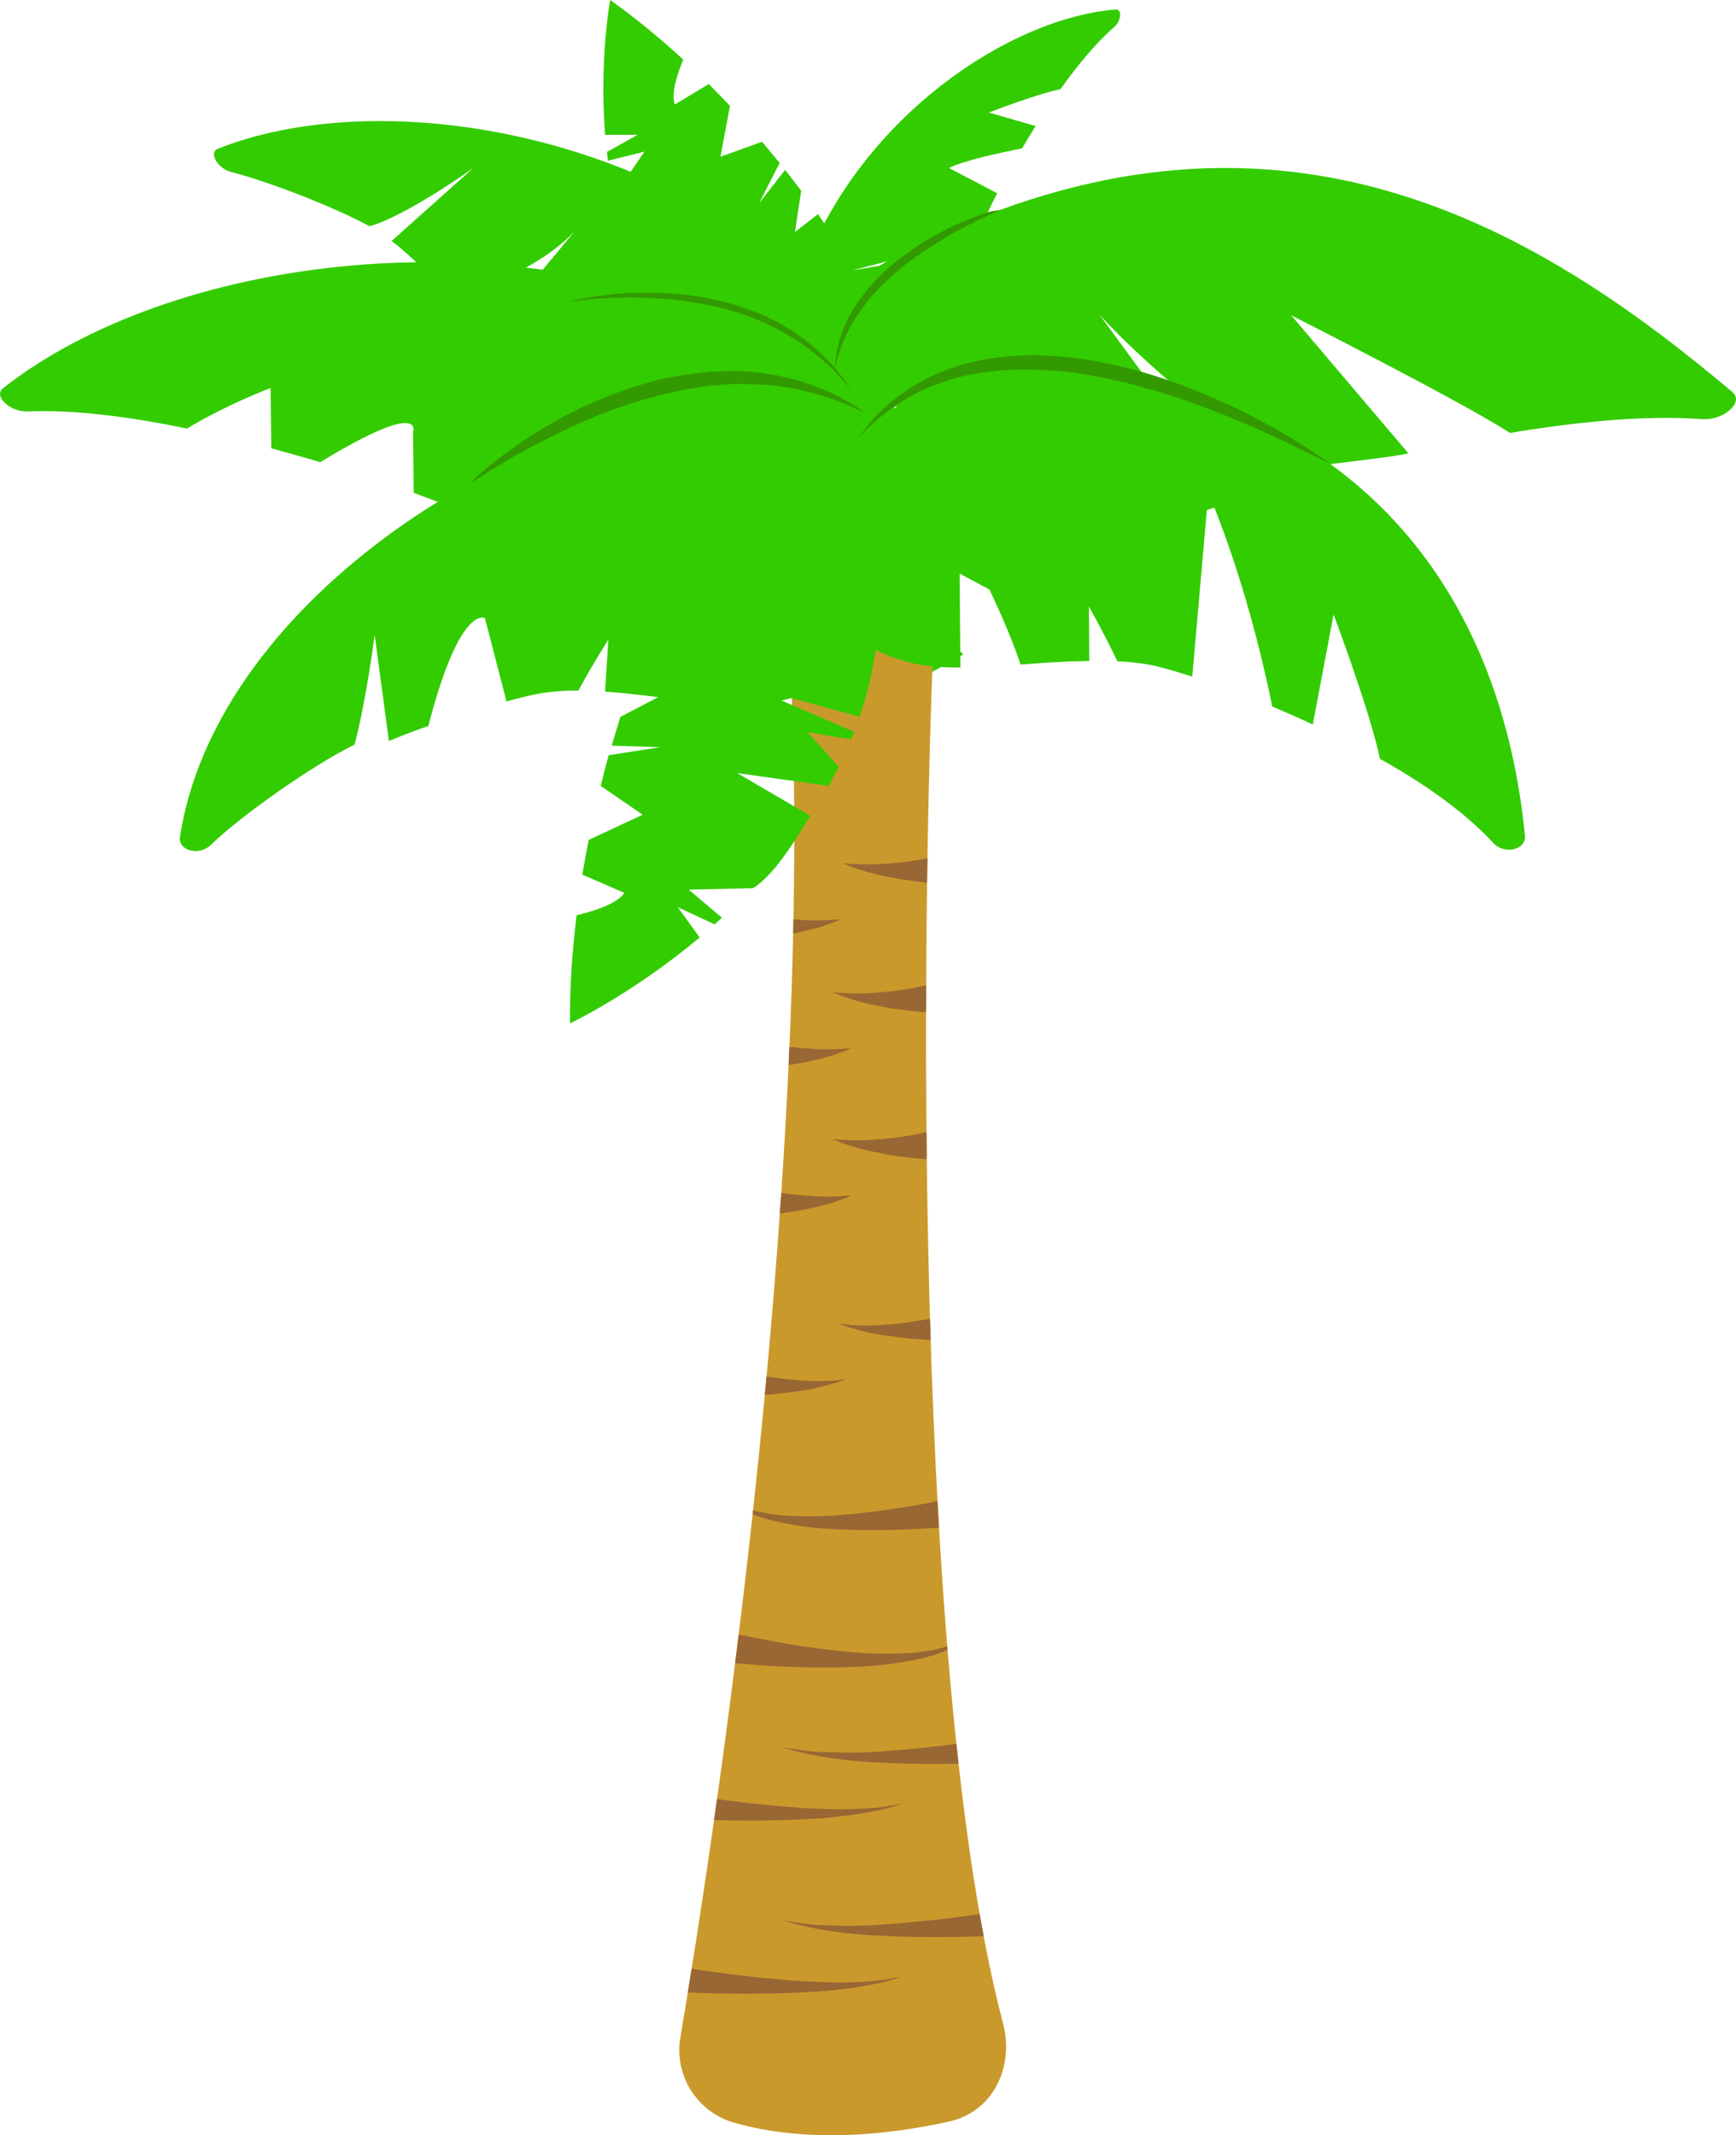 <!-- Generator: Adobe Illustrator 18.1.1, SVG Export Plug-In  -->
<svg version="1.1"
	 xmlns="http://www.w3.org/2000/svg" xmlns:xlink="http://www.w3.org/1999/xlink" xmlns:a="http://ns.adobe.com/AdobeSVGViewerExtensions/3.0/"
	 x="0px" y="0px" width="475.4px" height="584.4px" viewBox="0 0 475.4 584.4" enable-background="new 0 0 475.4 584.4"
	 xml:space="preserve">
<defs>
</defs>
<g>
	<g>
		<path fill="#33CC00" d="M474.4,107.3c-52.3-44.1-120.4-85.5-213.8-44.5c-98.1,40.7-87.9,151.8-13.9,124.9c5.4-2,11.1-5,17.1-8.6
			l-50.2-49.6c0,0,48.7,28,68.5,37.5c6.8-4.7,13.8-9.5,20.8-13.8l-65.2-46.7c0,0,63,37.6,74.1,41.5c5.1-2.8,10.1-5.2,15.1-7.1
			c2.9-1.1,6.8-2.4,11.5-3.9L301,86c0,0,17.8,20.4,51.7,42.8c5.2-1.3,27.4-3.4,33-4.7l-32.1-37.8c0,0,47.2,23.9,59.9,32.2
			c18.6-3.1,37.1-4.9,52.3-3.8C471.9,115.3,477.8,110.1,474.4,107.3z"/>
	</g>
	<g>
		<path fill="#33CC00" d="M305.5,2.6c-29.2,2.4-69.1,29.2-85,69.9c-17.4,42,25.9,53.9,40.3,23.3c1-2.2,1.9-4.9,2.6-7.8L233,88.2
			c0,0,23.2-6.2,32.1-9.3c0.7-3.5,1.3-7,2.1-10.5l-33.9,5.6c0,0,30.5-7.6,35-9.8c0.7-2.4,1.5-4.6,2.5-6.7c0.6-1.2,1.3-2.8,2.3-4.6
			L259.9,46c0,0,2.9-2,20-5.4c1.2-2,2.4-4,3.7-6.1l-12.8-3.7c0,0,13.2-5.1,19.6-6.4c4.7-6.6,9.8-12.7,14.7-17
			C307.1,5.8,307.3,2.4,305.5,2.6z"/>
	</g>
	<g>
		<defs>
			<path id="XMLID_1_" d="M186.3,557.8c9.2-54.5,38.1-240.7,29.7-385.1c-0.6-10.6,6.9-20.2,17.5-21.4c2.8-0.3,5.9-0.1,9.1,1.1
				c8.4,3,13.6,11.3,13.2,20.1c-2.6,52.5-7.8,280,18.9,381.4c3.1,11.9-2.8,24.2-14.9,26.8c-16.3,3.6-38.6,6.1-59.1,0.2
				C190.8,577.9,184.6,568,186.3,557.8z"/>
		</defs>
		<use xlink:href="#XMLID_1_"  overflow="visible" fill="#CA992C"/>
		<clipPath id="XMLID_2_">
			<use xlink:href="#XMLID_1_"  overflow="visible"/>
		</clipPath>
		<g clip-path="url(#XMLID_2_)">
			<path fill="#996733" d="M261.3,277.3c0,0-0.1,0-0.4,0c-0.3,0-0.7,0-1.2,0c-1,0-2.3,0-3.9-0.1c-1.6-0.1-3.5-0.2-5.5-0.4
				c-2-0.2-4.1-0.5-6.2-0.8c-2.1-0.4-4.2-0.8-6.1-1.2c-1-0.2-1.9-0.5-2.8-0.7c-0.9-0.3-1.7-0.5-2.4-0.7c-0.7-0.3-1.4-0.5-2-0.7
				c-0.6-0.2-1.1-0.4-1.5-0.6c-0.8-0.3-1.3-0.5-1.3-0.5s0.5,0,1.4,0.1c0.4,0,1,0.1,1.6,0.1c0.6,0,1.3,0,2.1,0.1c0.8,0,1.6,0,2.5,0
				c0.9,0,1.8,0,2.8-0.1c1.9-0.1,3.9-0.3,5.9-0.5c2-0.2,4-0.6,5.9-0.9c1.9-0.4,3.6-0.7,5-1.1c1.5-0.4,2.7-0.7,3.5-0.9
				c0.4-0.1,0.7-0.2,0.9-0.3c0.2-0.1,0.3-0.1,0.3-0.1L261.3,277.3z"/>
		</g>
		<g clip-path="url(#XMLID_2_)">
			<path fill="#996733" d="M264.1,242c0,0-0.1,0-0.4,0c-0.3,0-0.7,0-1.2,0c-1,0-2.3,0-3.9-0.1c-1.6-0.1-3.5-0.2-5.5-0.4
				c-2-0.2-4.1-0.5-6.2-0.8c-2.1-0.4-4.2-0.8-6.1-1.2c-1-0.2-1.9-0.5-2.8-0.7c-0.9-0.3-1.7-0.5-2.4-0.7c-0.7-0.3-1.4-0.5-2-0.7
				c-0.6-0.2-1.1-0.4-1.5-0.6c-0.8-0.3-1.3-0.5-1.3-0.5s0.5,0,1.4,0.1c0.4,0,1,0.1,1.6,0.1c0.6,0,1.3,0,2.1,0.1c0.8,0,1.6,0,2.5,0
				c0.9,0,1.8,0,2.8-0.1c1.9-0.1,3.9-0.3,5.9-0.5c2-0.2,4-0.6,5.9-0.9c1.9-0.4,3.6-0.7,5-1.1c1.5-0.4,2.7-0.7,3.5-0.9
				c0.4-0.1,0.7-0.2,0.9-0.3c0.2-0.1,0.3-0.1,0.3-0.1L264.1,242z"/>
		</g>
		<g clip-path="url(#XMLID_2_)">
			<path fill="#996733" d="M261.3,317.5c0,0-0.1,0-0.4,0c-0.3,0-0.7,0-1.2,0c-1,0-2.3,0-3.9-0.1c-1.6-0.1-3.5-0.2-5.5-0.4
				c-2-0.2-4.1-0.5-6.2-0.8c-2.1-0.4-4.2-0.8-6.1-1.2c-1-0.2-1.9-0.5-2.8-0.7c-0.9-0.3-1.7-0.5-2.4-0.7c-0.7-0.3-1.4-0.5-2-0.7
				c-0.6-0.2-1.1-0.4-1.5-0.6c-0.8-0.3-1.3-0.5-1.3-0.5s0.5,0,1.4,0.1c0.4,0,1,0.1,1.6,0.1c0.6,0,1.3,0,2.1,0.1c0.8,0,1.6,0,2.5,0
				c0.9,0,1.8,0,2.8-0.1c1.9-0.1,3.9-0.3,5.9-0.5c2-0.2,4-0.6,5.9-0.9c1.9-0.4,3.6-0.7,5-1.1c1.5-0.4,2.7-0.7,3.5-0.9
				c0.4-0.1,0.7-0.2,0.9-0.3c0.2-0.1,0.3-0.1,0.3-0.1L261.3,317.5z"/>
		</g>
		<g clip-path="url(#XMLID_2_)">
			<path fill="#996733" d="M270.2,367c0,0-0.7,0-1.8,0.1c-1.1,0-2.8,0-4.7,0c-1.9,0-4.2-0.1-6.6-0.2c-2.4-0.1-5-0.3-7.5-0.5
				c-1.3-0.1-2.5-0.3-3.8-0.4c-1.2-0.2-2.5-0.4-3.7-0.5c-1.2-0.2-2.3-0.4-3.4-0.6c-1.1-0.2-2.1-0.5-3-0.7c-0.9-0.3-1.8-0.5-2.5-0.7
				c-0.7-0.2-1.4-0.4-1.9-0.6c-1-0.4-1.6-0.6-1.6-0.6s0.6,0.1,1.7,0.2c0.5,0,1.2,0.1,2,0.2c0.8,0,1.6,0.1,2.5,0.1c0.9,0,1.9,0,3,0
				c1.1-0.1,2.2-0.1,3.3-0.2c1.2-0.1,2.3-0.2,3.6-0.3c1.2-0.2,2.4-0.3,3.7-0.5c2.4-0.4,4.9-0.8,7.2-1.2c2.3-0.4,4.4-0.9,6.2-1.3
				c1.8-0.4,3.3-0.8,4.3-1.1c1-0.3,1.6-0.4,1.6-0.4L270.2,367z"/>
		</g>
		<g clip-path="url(#XMLID_2_)">
			<path fill="#996733" d="M276.8,416c0,0-1.3,0.2-3.4,0.5c-2.2,0.3-5.3,0.6-9,1c-7.4,0.7-17.4,1.4-27.3,1.3c-2.5,0-5-0.1-7.4-0.2
				c-1.2-0.1-2.4-0.1-3.6-0.2c-1.2-0.1-2.4-0.2-3.5-0.3c-2.3-0.2-4.6-0.6-6.7-1c-2.1-0.4-4.1-0.8-5.9-1.3c-0.9-0.3-1.8-0.6-2.6-0.8
				c-0.8-0.3-1.6-0.6-2.3-0.9c-0.7-0.3-1.3-0.6-1.9-0.9c-0.6-0.3-1.1-0.6-1.6-0.9c-0.5-0.3-0.9-0.5-1.2-0.8
				c-0.3-0.3-0.6-0.5-0.8-0.6c-0.5-0.4-0.7-0.5-0.7-0.5s0.3,0.2,0.8,0.4c0.2,0.1,0.6,0.3,0.9,0.5c0.4,0.2,0.8,0.4,1.3,0.6
				c0.5,0.2,1,0.5,1.6,0.7c0.6,0.2,1.2,0.5,2,0.6c0.7,0.2,1.5,0.4,2.3,0.6c0.8,0.1,1.7,0.3,2.6,0.5c1.8,0.3,3.8,0.5,5.8,0.6
				c2.1,0.1,4.3,0.2,6.6,0.1c1.1,0,2.3,0,3.5-0.1c1.2,0,2.4-0.1,3.5-0.2c2.4-0.2,4.8-0.4,7.2-0.7c9.7-1.1,19.2-2.9,26.3-4.5
				c3.6-0.8,6.5-1.5,8.6-2c2-0.5,3.2-0.8,3.2-0.8L276.8,416z"/>
		</g>
		<g clip-path="url(#XMLID_2_)">
			<path fill="#996733" d="M299.8,480.7c0,0-1.4,0.1-3.7,0.3c-2.4,0.2-5.8,0.5-9.8,0.7c-8.1,0.5-19,1.1-29.8,1.1
				c-5.4,0-10.8-0.1-15.9-0.4c-2.5-0.1-5-0.3-7.3-0.5c-1.2-0.1-2.3-0.2-3.4-0.4c-1.1-0.1-2.1-0.3-3.1-0.4c-1-0.2-2-0.3-2.9-0.5
				c-0.9-0.2-1.8-0.3-2.6-0.5c-1.6-0.4-3-0.7-4.1-1c-1.1-0.3-2-0.6-2.6-0.8c-0.6-0.2-0.9-0.3-0.9-0.3s0.3,0.1,0.9,0.2
				c0.6,0.1,1.5,0.4,2.7,0.5c1.2,0.2,2.6,0.4,4.2,0.6c0.8,0.1,1.7,0.1,2.6,0.2c0.9,0,1.9,0.1,2.9,0.1c1,0,2,0,3.1,0.1
				c1.1,0,2.2,0,3.3,0c2.3,0,4.7-0.1,7.2-0.3c5-0.3,10.3-0.8,15.7-1.4c10.6-1.2,21.2-2.9,29.1-4.3c3.9-0.7,7.2-1.3,9.5-1.8
				c2.3-0.5,3.6-0.7,3.6-0.7L299.8,480.7z"/>
		</g>
		<g clip-path="url(#XMLID_2_)">
			<path fill="#996733" d="M300.1,528.1c0,0-1.4,0.1-3.7,0.3c-2.4,0.2-5.8,0.5-9.8,0.7c-8.1,0.5-19,1.1-29.8,1.1
				c-5.4,0-10.8-0.1-15.9-0.4c-2.5-0.1-5-0.3-7.3-0.5c-1.2-0.1-2.3-0.2-3.4-0.4c-1.1-0.1-2.1-0.3-3.1-0.4c-1-0.2-2-0.3-2.9-0.5
				c-0.9-0.2-1.8-0.3-2.6-0.5c-1.6-0.4-3-0.7-4.1-1c-1.1-0.3-2-0.6-2.6-0.8c-0.6-0.2-0.9-0.3-0.9-0.3s0.3,0.1,0.9,0.2
				c0.6,0.1,1.5,0.4,2.7,0.5c1.2,0.2,2.6,0.4,4.2,0.6c0.8,0.1,1.7,0.1,2.6,0.2c0.9,0,1.9,0.1,2.9,0.1c1,0,2,0,3.1,0.1
				c1.1,0,2.2,0,3.3,0c2.3,0,4.7-0.1,7.2-0.3c5-0.3,10.3-0.8,15.7-1.4c10.6-1.2,21.2-2.9,29.1-4.3c3.9-0.7,7.2-1.3,9.5-1.8
				c2.3-0.5,3.6-0.7,3.6-0.7L300.1,528.1z"/>
		</g>
		<g clip-path="url(#XMLID_2_)">
			<path fill="#996733" d="M201.4,283.3c0,0,0.1,0,0.3,0.1c0.2,0.1,0.5,0.2,0.9,0.3c0.8,0.2,2,0.6,3.5,0.9c1.5,0.4,3.2,0.7,5,1.1
				c1.9,0.3,3.9,0.7,5.9,0.9c2,0.2,4,0.4,5.9,0.5c1,0.1,1.9,0.1,2.8,0.1c0.9,0,1.7,0,2.5,0c0.8,0,1.5-0.1,2.1-0.1
				c0.6-0.1,1.2-0.1,1.6-0.1c0.9-0.1,1.4-0.1,1.4-0.1s-0.5,0.2-1.3,0.5c-0.4,0.2-0.9,0.4-1.5,0.6c-0.6,0.2-1.3,0.4-2,0.7
				c-0.7,0.3-1.6,0.5-2.4,0.7c-0.9,0.3-1.8,0.5-2.8,0.7c-1.9,0.5-4,0.9-6.1,1.2c-2.1,0.4-4.2,0.6-6.2,0.8c-2,0.2-3.9,0.3-5.5,0.4
				c-1.6,0.1-3,0.1-3.9,0.1c-0.5,0-0.9,0-1.2,0c-0.3,0-0.4,0-0.4,0L201.4,283.3z"/>
		</g>
		<g clip-path="url(#XMLID_2_)">
			<path fill="#996733" d="M198.5,248c0,0,0.1,0,0.3,0.1c0.2,0.1,0.5,0.2,0.9,0.3c0.8,0.2,2,0.6,3.5,0.9c1.5,0.4,3.2,0.7,5,1.1
				c1.9,0.3,3.9,0.7,5.9,0.9c2,0.2,4,0.4,5.9,0.5c1,0.1,1.9,0.1,2.8,0.1c0.9,0,1.7,0,2.5,0c0.8,0,1.5-0.1,2.1-0.1
				c0.6-0.1,1.2-0.1,1.6-0.1c0.9-0.1,1.4-0.1,1.4-0.1s-0.5,0.2-1.3,0.5c-0.4,0.2-0.9,0.4-1.5,0.6c-0.6,0.2-1.3,0.4-2,0.7
				c-0.7,0.3-1.6,0.5-2.4,0.7c-0.9,0.3-1.8,0.5-2.8,0.7c-1.9,0.5-4,0.9-6.1,1.2c-2.1,0.4-4.2,0.6-6.2,0.8c-2,0.2-3.9,0.3-5.5,0.4
				c-1.6,0.1-3,0.1-3.9,0.1c-0.5,0-0.9,0-1.2,0c-0.3,0-0.4,0-0.4,0L198.5,248z"/>
		</g>
		<g clip-path="url(#XMLID_2_)">
			<path fill="#996733" d="M201.4,323.6c0,0,0.1,0,0.3,0.1c0.2,0.1,0.5,0.2,0.9,0.3c0.8,0.2,2,0.6,3.5,0.9c1.5,0.4,3.2,0.7,5,1.1
				c1.9,0.3,3.9,0.7,5.9,0.9c2,0.2,4,0.4,5.9,0.5c1,0.1,1.9,0.1,2.8,0.1c0.9,0,1.7,0,2.5,0c0.8,0,1.5-0.1,2.1-0.1
				c0.6-0.1,1.2-0.1,1.6-0.1c0.9-0.1,1.4-0.1,1.4-0.1s-0.5,0.2-1.3,0.5c-0.4,0.2-0.9,0.4-1.5,0.6c-0.6,0.2-1.3,0.4-2,0.7
				c-0.7,0.3-1.6,0.5-2.4,0.7c-0.9,0.3-1.8,0.5-2.8,0.7c-1.9,0.5-4,0.9-6.1,1.2c-2.1,0.4-4.2,0.6-6.2,0.8c-2,0.2-3.9,0.3-5.5,0.4
				c-1.6,0.1-3,0.1-3.9,0.1c-0.5,0-0.9,0-1.2,0c-0.3,0-0.4,0-0.4,0L201.4,323.6z"/>
		</g>
		<g clip-path="url(#XMLID_2_)">
			<path fill="#996733" d="M192.5,373c0,0,0.6,0.2,1.6,0.4c1,0.3,2.5,0.6,4.3,1.1c1.8,0.4,3.9,0.9,6.2,1.3c2.3,0.5,4.7,0.9,7.2,1.2
				c1.2,0.2,2.4,0.3,3.7,0.5c1.2,0.1,2.4,0.2,3.6,0.3c1.2,0.1,2.3,0.1,3.3,0.2c1.1,0,2.1,0,3,0c0.9,0,1.8-0.1,2.5-0.1
				c0.8,0,1.4-0.1,2-0.2c1.1-0.1,1.7-0.2,1.7-0.2s-0.6,0.2-1.6,0.6c-0.5,0.2-1.2,0.4-1.9,0.6c-0.7,0.2-1.6,0.4-2.5,0.7
				c-0.9,0.2-1.9,0.4-3,0.7c-1.1,0.2-2.2,0.4-3.4,0.6c-1.2,0.2-2.4,0.3-3.7,0.5c-1.2,0.1-2.5,0.3-3.8,0.4c-2.5,0.2-5.1,0.4-7.5,0.5
				c-2.4,0.1-4.6,0.2-6.6,0.2c-1.9,0-3.5,0-4.7,0c-1.2,0-1.8-0.1-1.8-0.1L192.5,373z"/>
		</g>
		<g clip-path="url(#XMLID_2_)">
			<path fill="#996733" d="M189.2,444.3c0,0,1.2,0.3,3.2,0.8c2,0.5,5,1.2,8.6,2c7.1,1.5,16.7,3.4,26.3,4.5c2.4,0.3,4.8,0.5,7.2,0.7
				c1.2,0.1,2.4,0.2,3.5,0.2c1.2,0.1,2.3,0.1,3.5,0.1c2.3,0,4.5,0,6.6-0.1c2.1-0.1,4-0.3,5.8-0.6c0.9-0.1,1.7-0.3,2.6-0.5
				c0.8-0.2,1.6-0.4,2.3-0.6c0.7-0.2,1.4-0.4,2-0.6c0.6-0.2,1.1-0.4,1.6-0.7c0.5-0.2,0.9-0.4,1.3-0.6c0.4-0.2,0.7-0.4,0.9-0.5
				c0.5-0.3,0.8-0.4,0.8-0.4s-0.2,0.2-0.7,0.5c-0.2,0.2-0.5,0.4-0.8,0.6c-0.3,0.3-0.8,0.5-1.2,0.8c-0.5,0.3-1,0.6-1.6,0.9
				c-0.6,0.3-1.2,0.6-1.9,0.9c-0.7,0.3-1.5,0.6-2.3,0.9c-0.8,0.3-1.7,0.6-2.6,0.8c-1.8,0.5-3.8,1-5.9,1.3c-2.1,0.4-4.3,0.7-6.7,1
				c-1.2,0.1-2.3,0.3-3.5,0.3c-1.2,0.1-2.4,0.2-3.6,0.2c-2.4,0.1-4.9,0.2-7.4,0.2c-10,0.1-19.9-0.6-27.3-1.3c-3.7-0.3-6.8-0.7-9-1
				c-2.2-0.3-3.4-0.5-3.4-0.5L189.2,444.3z"/>
		</g>
		<g clip-path="url(#XMLID_2_)">
			<path fill="#996733" d="M162.8,486.7c0,0,1.3,0.3,3.6,0.7c2.3,0.5,5.6,1.1,9.5,1.8c7.9,1.4,18.5,3.1,29.1,4.3
				c5.3,0.6,10.6,1.1,15.7,1.4c2.5,0.1,4.9,0.2,7.2,0.3c1.1,0,2.3,0,3.3,0c1.1,0,2.1,0,3.1-0.1c1,0,2-0.1,2.9-0.1
				c0.9-0.1,1.8-0.1,2.6-0.2c1.6-0.2,3-0.3,4.2-0.6c1.2-0.2,2.1-0.4,2.7-0.5c0.6-0.1,0.9-0.2,0.9-0.2s-0.3,0.1-0.9,0.3
				c-0.6,0.2-1.5,0.5-2.6,0.8c-1.1,0.4-2.5,0.7-4.1,1c-0.8,0.2-1.7,0.3-2.6,0.5c-0.9,0.1-1.9,0.3-2.9,0.5c-1,0.1-2.1,0.3-3.1,0.4
				c-1.1,0.1-2.2,0.2-3.4,0.4c-2.3,0.2-4.8,0.4-7.3,0.5c-5.1,0.3-10.5,0.4-15.9,0.4c-10.8,0-21.7-0.5-29.8-1.1
				c-4.1-0.3-7.4-0.5-9.8-0.7c-2.4-0.2-3.7-0.3-3.7-0.3L162.8,486.7z"/>
		</g>
		<g clip-path="url(#XMLID_2_)">
			<path fill="#996733" d="M162.5,534.1c0,0,1.3,0.3,3.6,0.7c2.3,0.5,5.6,1.1,9.5,1.8c7.9,1.4,18.5,3.1,29.1,4.3
				c5.3,0.6,10.6,1.1,15.7,1.4c2.5,0.1,4.9,0.2,7.2,0.3c1.1,0,2.3,0,3.3,0c1.1,0,2.1,0,3.1-0.1c1,0,2-0.1,2.9-0.1
				c0.9-0.1,1.8-0.1,2.6-0.2c1.6-0.2,3-0.3,4.2-0.6c1.2-0.2,2.1-0.4,2.7-0.5c0.6-0.1,0.9-0.2,0.9-0.2s-0.3,0.1-0.9,0.3
				c-0.6,0.2-1.5,0.5-2.6,0.8c-1.1,0.4-2.5,0.7-4.1,1c-0.8,0.2-1.7,0.3-2.6,0.5c-0.9,0.1-1.9,0.3-2.9,0.5c-1,0.1-2.1,0.3-3.1,0.4
				c-1.1,0.1-2.2,0.2-3.4,0.4c-2.3,0.2-4.8,0.4-7.3,0.5c-5.1,0.3-10.5,0.4-15.9,0.4c-10.8,0-21.7-0.5-29.8-1.1
				c-4.1-0.3-7.4-0.5-9.8-0.7c-2.4-0.2-3.7-0.3-3.7-0.3L162.5,534.1z"/>
		</g>
	</g>
	<g>
		<path fill="#33CC00" d="M59.7,40.7c41.5-16.5,114-6.9,163.4,37.8c52.3,45.5,1.1,91.1-39.1,59.1c-2.9-2.3-5.9-5.4-8.8-8.9
			l41.3-20.3c0,0-35.9,7.3-50.2,9c-3.3-4.3-6.6-8.7-10-12.9l50-15.4c0,0-46.8,10.2-54.5,10.3c-2.6-2.8-5.2-5.3-7.9-7.5
			c-1.6-1.3-3.7-2.9-6.3-4.8l21.1-25.4c0,0-8.8,12.4-34.4,19.3c-2.9-1.9-13.9-13.1-17.1-15L129.6,46c0,0-18.8,13.4-28.4,15.9
			c-10.9-5.8-28.1-12.3-37.8-14.8C59.6,46.2,57,41.7,59.7,40.7z"/>
	</g>
	<g>
		<path fill="#339900" d="M173.8,184.8c0,0,0-1.2,0.2-3.2c0.2-2,0.7-4.9,1.5-8.2c0.4-1.7,0.9-3.5,1.6-5.4c0.6-1.9,1.4-3.9,2.3-5.9
			c0.9-2,1.9-4,3-6c1.1-2,2.4-4,3.8-5.9c1.4-1.9,2.9-3.7,4.6-5.4c0.4-0.4,0.8-0.8,1.2-1.2c0.4-0.4,0.9-0.8,1.3-1.2
			c0.8-0.8,1.7-1.5,2.6-2.2c1.8-1.4,3.6-2.5,5.4-3.5c1.8-1,3.5-1.8,5.2-2.4c1.6-0.7,3.2-1,4.6-1.4c1.4-0.3,2.6-0.5,3.6-0.6
			c2-0.2,3.2-0.2,3.2-0.2s-1.1,0.4-3,1c-0.9,0.3-2,0.8-3.3,1.3c-0.6,0.3-1.3,0.6-2,0.9c-0.7,0.3-1.4,0.7-2.1,1.1
			c-0.7,0.4-1.5,0.8-2.3,1.3c-0.7,0.5-1.6,0.9-2.3,1.5c-1.6,1.1-3.1,2.3-4.7,3.7c-0.8,0.7-1.6,1.4-2.3,2.1c-0.4,0.4-0.8,0.8-1.1,1.1
			c-0.4,0.4-0.7,0.8-1.1,1.2c-1.5,1.6-2.8,3.3-4.2,5.1c-1.3,1.8-2.6,3.6-3.7,5.5c-1.2,1.9-2.2,3.8-3.2,5.6c-1,1.9-1.9,3.7-2.7,5.4
			c-0.8,1.8-1.5,3.4-2.2,5c-0.6,1.6-1.2,3-1.7,4.3c-0.5,1.3-0.9,2.4-1.2,3.4C174.1,183.7,173.8,184.8,173.8,184.8z"/>
	</g>
	<path fill="#33CC00" d="M224,58.6l-6.3,4.9l1.7-11.3c-1.4-1.9-2.9-3.8-4.4-5.7l-7.1,9.1l5.6-11c-1.6-1.9-3.2-3.9-4.8-5.8l-11.4,4.1
		l2.6-13.9c-1.9-2-3.8-4-5.8-6l-9.3,5.6c-1-2.7,0.3-7.4,2.3-12.3c-6.3-5.8-13-11.3-20-16.3c0,0-3,15.8-1.4,36.9c4.8,0,8.9,0,8.9,0
		l-8.4,4.7c0.1,0.8,0.2,1.6,0.3,2.4l10-2.5L167.9,54c-0.5,6.5,4.3,16.8,6,21.1l18.4-8.2l-15.1,15.8c0.7,1.5,1.5,3.1,2.3,4.6l11-1.1
		l-7.4,7.4c0.3,0.5,0.7,1.1,1,1.6l23.5-14.1l-21.3,17.2c6.9,9.6,16,18.4,27.8,25.4c0,0,30.9-10.9,31.2-23.2
		C245.4,94.6,237.5,77.9,224,58.6z"/>
	<g>
		<path fill="#33CC00" d="M0.9,106.2C45.7,71,138.1,56.4,214.7,93.3c80.5,36.8,34.3,111.2-26.5,86.6c-4.4-1.8-9.1-4.5-14-7.7
			l43.3-39.8c0,0-41.4,21.9-58.2,29.2c-5.5-4.1-11.2-8.3-16.9-12.1l55.7-37c0,0-53.6,29.5-63,32.3c-4.1-2.5-8.3-4.7-12.4-6.3
			c-2.4-1-5.6-2.2-9.4-3.6l-0.2-16.6c0,0,3.5-9.4-25.4,8.2c-4.3-1.3-8.8-2.5-13.4-3.8l-0.2-16.5c0,0-12,4.5-22.9,11.1
			c-15.4-3.2-30.8-5.2-43.5-4.7C2.8,112.9-2,108.4,0.9,106.2z"/>
	</g>
	<g>
		<path fill="#339900" d="M156.2,82.5c0,0,1.3-0.4,3.6-0.8c2.3-0.4,5.6-1,9.6-1.3c2-0.2,4.2-0.3,6.5-0.3c2.3,0,4.7,0,7.3,0.2
			c1.3,0.1,2.5,0.2,3.8,0.3c1.3,0.1,2.6,0.3,3.9,0.5c1.3,0.2,2.6,0.5,3.9,0.7c1.3,0.3,2.6,0.6,3.9,0.9c1.3,0.4,2.6,0.7,3.9,1.2
			c0.6,0.2,1.3,0.4,1.9,0.6c0.6,0.2,1.2,0.5,1.9,0.7c2.5,0.9,4.8,2.1,7.1,3.3c1.1,0.6,2.2,1.3,3.2,1.9c1,0.7,2,1.4,2.9,2
			c1.9,1.4,3.6,2.8,5,4.2c0.4,0.3,0.7,0.7,1.1,1c0.3,0.4,0.7,0.7,1,1c0.6,0.7,1.2,1.3,1.8,1.9c1,1.3,1.9,2.4,2.6,3.3
			c1.3,1.9,2.1,3,2.1,3s-0.9-1-2.4-2.8c-0.8-0.9-1.8-1.9-2.9-3.1c-0.6-0.6-1.2-1.1-1.9-1.7c-0.3-0.3-0.7-0.6-1-0.9
			c-0.4-0.3-0.7-0.6-1.1-0.9c-1.5-1.3-3.2-2.5-5.1-3.8c-1-0.6-1.9-1.3-2.9-1.8c-1-0.6-2.1-1.2-3.2-1.8c-2.2-1.1-4.5-2.2-6.9-3.1
			c-0.6-0.2-1.2-0.5-1.8-0.7c-0.6-0.2-1.2-0.4-1.9-0.6c-1.2-0.4-2.5-0.8-3.8-1.1c-1.3-0.4-2.6-0.6-3.8-0.9c-1.3-0.3-2.6-0.5-3.8-0.7
			c-2.6-0.4-5.1-0.8-7.6-1c-2.5-0.2-4.9-0.4-7.1-0.4c-2.3-0.1-4.4-0.1-6.4,0c-4,0.1-7.3,0.3-9.6,0.6c-1.2,0.1-2.1,0.2-2.7,0.3
			C156.5,82.5,156.2,82.5,156.2,82.5z"/>
	</g>
	<g>
		<path fill="#33CC00" d="M49.3,229c9.1-59.6,81.9-112.4,152.5-121c73.1-10.9,64.2,72.8,10.8,84.1c-3.9,0.8-8.5,0.9-13.4,0.7
			l-2.9-15.9c0,0-6.1-2.4-12.8,14.3c-5.9-0.7-12-1.5-17.8-1.9l0.9-14.2c0,0-3.8,5.8-8.2,13.9c-4.1,0-8,0.3-11.6,1
			c-2.1,0.4-4.9,1.1-8.1,2l-5.9-22.8c0,0-6.8-4.1-15.5,29.5c-3.5,1.2-7.1,2.6-10.8,4.1l-3.9-29c0,0-2.2,17.5-5.5,30
			c-11.8,5.8-31.4,19.7-39.4,27.5C54.4,234.4,48.7,232.8,49.3,229z"/>
	</g>
	<g>
		<path fill="#339900" d="M128.9,132.1c0,0,1.3-1.3,3.7-3.4c2.4-2.1,6.1-4.9,10.6-8c2.3-1.5,4.8-3.1,7.6-4.7
			c2.7-1.6,5.7-3.1,8.8-4.6c3.2-1.4,6.4-2.9,9.9-4.1c3.4-1.3,7-2.3,10.6-3.3c1.8-0.4,3.6-0.8,5.5-1.1c0.9-0.1,1.8-0.3,2.7-0.4
			l1.4-0.2l1.4-0.2c0.9-0.1,1.8-0.2,2.7-0.3c0.9-0.1,1.8-0.1,2.7-0.1c0.9,0,1.8-0.1,2.7-0.1c0.9,0,1.8,0,2.6,0
			c1.7,0,3.5,0.1,5.1,0.3c1.7,0.1,3.3,0.4,4.9,0.7c1.6,0.2,3.1,0.6,4.6,1c0.7,0.2,1.5,0.3,2.1,0.5c0.7,0.2,1.4,0.4,2,0.7
			c2.7,0.8,5,1.9,7.1,2.7c2,1,3.7,1.9,5.1,2.7c2.7,1.7,4.2,2.8,4.2,2.8s-1.7-0.7-4.6-2.1c-1.5-0.6-3.3-1.3-5.3-2
			c-2.1-0.6-4.5-1.4-7.1-2c-0.7-0.2-1.3-0.3-2-0.5c-0.7-0.1-1.4-0.2-2.1-0.3c-1.4-0.2-2.9-0.5-4.4-0.6c-1.5-0.1-3.1-0.3-4.7-0.3
			c-0.8,0-1.6,0-2.4-0.1c-0.8,0-1.6,0-2.5,0c-0.8,0-1.7,0-2.5,0.1c-0.8,0.1-1.7,0.1-2.6,0.2c-1.7,0.1-3.4,0.3-5.2,0.6l-1.3,0.2
			l-1.3,0.2c-0.9,0.2-1.7,0.3-2.6,0.5c-1.7,0.3-3.5,0.8-5.2,1.2c-3.5,0.9-6.9,1.8-10.3,3c-3.3,1.1-6.6,2.4-9.7,3.7
			c-3.1,1.4-6.1,2.7-8.9,4.1c-2.8,1.4-5.4,2.7-7.8,4c-2.4,1.3-4.6,2.5-6.5,3.7c-1.9,1.1-3.6,2.1-4.9,3c-1.3,0.9-2.4,1.5-3.1,2
			C129.2,131.9,128.9,132.1,128.9,132.1z"/>
	</g>
	<g>
		<path fill="#33CC00" d="M172.8,187.5l8.8,2.6l-11.7,6.1c-0.8,2.6-1.6,5.2-2.4,7.9l13.3,0.4l-14.1,2.2c-0.8,2.8-1.5,5.6-2.2,8.4
			l11.5,7.9l-14.8,6.9c-0.6,3.1-1.2,6.3-1.7,9.5l11.5,5c-1.9,2.7-7.1,4.7-13.1,6.1c-1.2,9.8-1.9,19.8-1.8,29.6
			c0,0,16.8-7.9,35.5-23.5c-3.2-4.5-6-8.3-6-8.3l10.1,4.7c0.7-0.6,1.3-1.2,2-1.8l-9.1-7.7l17.6-0.4c6.4-3.9,12.8-15.3,15.7-19.8
			l-20-11.7l25,3.5c1-1.7,1.9-3.5,2.8-5.2l-8.5-9.5l11.9,2c0.3-0.7,0.5-1.4,0.8-2.1l-29-12.5l30.5,8.4c4.4-12.9,6.5-27.3,5.1-43.2
			c0,0-31-21.6-42.7-13.7C192.1,143.3,181.8,161.9,172.8,187.5z"/>
	</g>
	<g>
		<path fill="#339900" d="M274.2,57.4c0,0-1,0.4-2.6,1.1c-0.8,0.4-1.8,0.8-3,1.4c-1.1,0.5-2.4,1.2-3.8,1.9c-1.4,0.7-2.9,1.5-4.4,2.4
			c-1.6,0.9-3.1,1.9-4.8,2.9c-0.8,0.5-1.6,1.1-2.5,1.6c-0.8,0.6-1.7,1.1-2.5,1.7c-1.6,1.2-3.3,2.4-4.8,3.8c-1.6,1.3-3.1,2.7-4.5,4.1
			c-1.4,1.5-2.8,2.9-3.9,4.4c-0.6,0.8-1.2,1.5-1.7,2.3c-0.5,0.8-1.1,1.5-1.5,2.2c-0.5,0.7-0.9,1.5-1.3,2.2c-0.4,0.7-0.8,1.4-1.1,2.1
			c-0.3,0.7-0.6,1.4-0.9,2c-0.3,0.7-0.5,1.3-0.7,1.9c-0.4,1.2-0.7,2.3-1,3.1c-0.4,1.8-0.6,2.8-0.6,2.8s0.1-1,0.2-2.9
			c0.2-0.9,0.3-2,0.6-3.3c0.2-0.6,0.3-1.3,0.5-2c0.2-0.7,0.5-1.4,0.7-2.2c0.6-1.5,1.3-3.1,2.2-4.7c0.4-0.8,0.9-1.6,1.4-2.4
			c0.5-0.8,1.1-1.6,1.7-2.4c1.2-1.6,2.5-3.2,3.9-4.7c1.5-1.5,3-3,4.6-4.3c1.6-1.4,3.3-2.6,5-3.8c1.7-1.2,3.4-2.3,5.1-3.3
			c1.7-1,3.4-1.9,5-2.7c1.6-0.8,3.2-1.5,4.6-2.1c2.9-1.2,5.4-2.1,7.1-2.6C273.2,57.6,274.2,57.4,274.2,57.4z"/>
	</g>
	<g>
		<g>
			<path fill="#33CC00" d="M417.6,228.7c-6.2-62.8-40.9-113.4-114.2-126.2c-75.8-15.4-109.6,64-54.4,78.8c4,1.1,8.8,1.4,14,1.4
				l-0.3-37.2c0,0,10.7,18.5,16.8,36.4c6.2-0.5,12.6-0.9,18.8-1l-0.1-14.9c0,0,3.6,6.3,7.8,15c4.3,0.2,8.4,0.7,12.1,1.7
				c2.2,0.6,5,1.4,8.4,2.5l4.4-50.2c0,0,10.3,22.8,17.5,58.4c3.6,1.5,7.3,3.1,11.1,4.9l5.7-30.1c0,0,9.9,26.2,12.7,39.5
				c12,6.7,23.2,14.5,31.1,23.1C412,234,418,232.6,417.6,228.7z"/>
		</g>
		<g>
			<path fill="#339900" d="M364.1,126.9c0,0-0.5-0.3-1.4-0.7c-0.9-0.5-2.3-1.2-4-2c-3.4-1.7-8.4-4.1-14.4-6.8
				c-3-1.3-6.3-2.7-9.8-4.1c-3.5-1.4-7.2-2.7-11-4.1c-3.9-1.3-7.9-2.5-12-3.6c-4.1-1.1-8.3-2.1-12.6-2.8c-4.2-0.8-8.5-1.3-12.8-1.5
				c-4.2-0.2-8.4-0.2-12.4,0.1c-4,0.4-7.8,1-11.4,1.9c-3.5,1-6.8,2.2-9.7,3.5c-2.9,1.4-5.5,2.9-7.6,4.4c-2.2,1.5-4,3-5.4,4.2
				c-1.4,1.3-2.5,2.3-3.2,3.1c-0.7,0.7-1.1,1.1-1.1,1.1s0.3-0.4,0.9-1.3c0.6-0.8,1.6-2,2.8-3.5c1.3-1.4,2.9-3.1,5.1-4.8
				c2.1-1.7,4.6-3.6,7.5-5.2c2.9-1.7,6.3-3.2,10-4.4c3.7-1.2,7.7-2.1,11.9-2.6c4.2-0.5,8.5-0.7,13-0.5c4.4,0.2,8.9,0.7,13.3,1.5
				c4.4,0.8,8.7,1.8,12.9,3c4.2,1.2,8.3,2.6,12.2,4.1c3.9,1.4,7.6,3.1,11,4.6c3.5,1.6,6.7,3.2,9.6,4.8c5.8,3.1,10.5,6,13.7,8.1
				c1.6,1.1,2.8,1.9,3.7,2.5C363.7,126.6,364.1,126.9,364.1,126.9z"/>
		</g>
	</g>
</g>
</svg>
